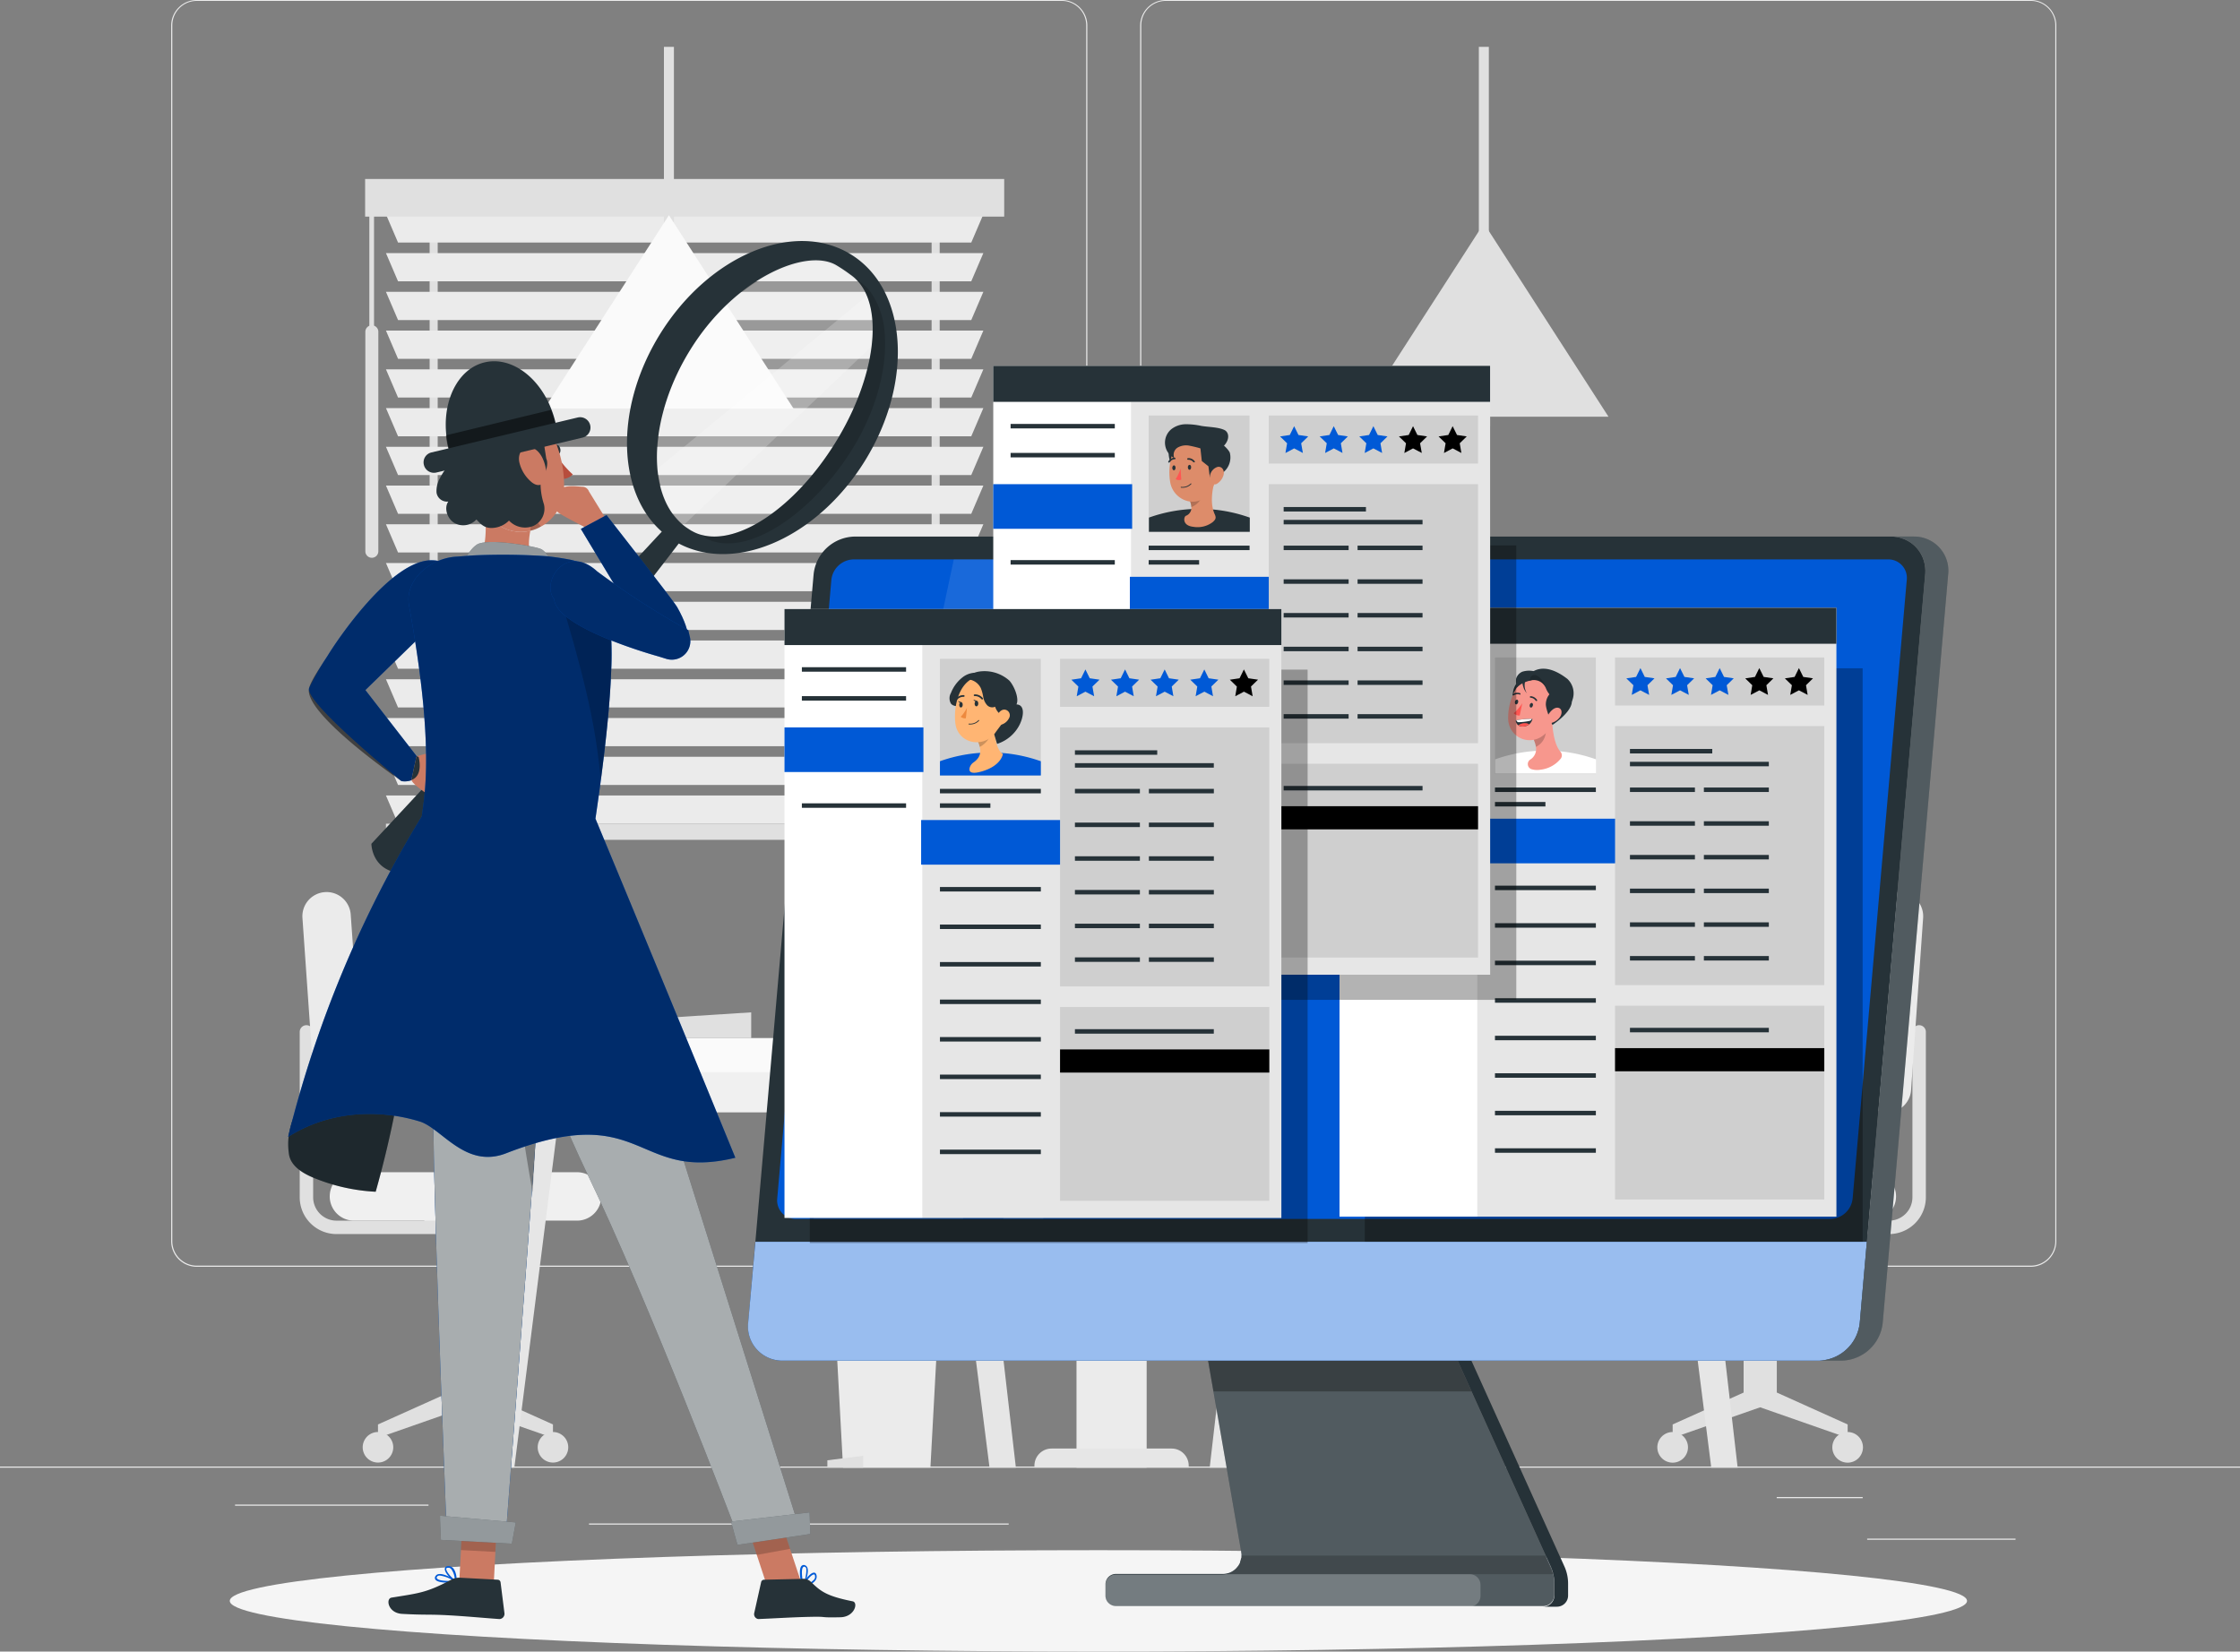 <svg xmlns="http://www.w3.org/2000/svg" width="479.509" height="353.599" viewBox="0 0 479.509 353.599">
  <rect x="0" y="0" width="479.509" height="353.599" fill="#808080" stroke="none"/>
  <g id="nombre" transform="translate(0 0)">
    <g id="freepik--background-complete--inject-52" transform="translate(0 0)">
      <rect id="Rectángulo_37525" data-name="Rectángulo 37525" width="31.763" height="0.24" transform="translate(399.699 329.413)" fill="#ebebeb"/>
      <rect id="Rectángulo_37526" data-name="Rectángulo 37526" width="8.334" height="0.24" transform="translate(309.312 332.022)" fill="#ebebeb"/>
      <rect id="Rectángulo_37527" data-name="Rectángulo 37527" width="18.404" height="0.24" transform="translate(380.337 320.513)" fill="#ebebeb"/>
      <rect id="Rectángulo_37528" data-name="Rectángulo 37528" width="41.42" height="0.24" transform="translate(50.31 322.125)" fill="#ebebeb"/>
      <rect id="Rectángulo_37529" data-name="Rectángulo 37529" width="6.071" height="0.24" transform="translate(100.275 322.125)" fill="#ebebeb"/>
      <rect id="Rectángulo_37530" data-name="Rectángulo 37530" width="89.841" height="0.24" transform="translate(126.082 326.172)" fill="#ebebeb"/>
      <path id="Trazado_229916" data-name="Trazado 229916" d="M228.853,326.21H43.686a5.476,5.476,0,0,1-5.476-5.476V60.428A5.476,5.476,0,0,1,43.686,55H228.853a5.476,5.476,0,0,1,5.476,5.476V320.734A5.476,5.476,0,0,1,228.853,326.21ZM43.686,55.192a5.246,5.246,0,0,0-5.236,5.236V320.734a5.246,5.246,0,0,0,5.236,5.236H228.853a5.246,5.246,0,0,0,5.236-5.236V60.428a5.246,5.246,0,0,0-5.236-5.236Z" transform="translate(-1.566 -55)" fill="#ebebeb"/>
      <path id="Trazado_229917" data-name="Trazado 229917" d="M445.162,326.21H259.976a5.486,5.486,0,0,1-5.476-5.476V60.428A5.486,5.486,0,0,1,259.976,55H445.162a5.476,5.476,0,0,1,5.457,5.428V320.734A5.476,5.476,0,0,1,445.162,326.21ZM259.976,55.192a5.246,5.246,0,0,0-5.236,5.236V320.734a5.246,5.246,0,0,0,5.236,5.236H445.162a5.246,5.246,0,0,0,5.236-5.236V60.428a5.246,5.246,0,0,0-5.236-5.236Z" transform="translate(-10.43 -55)" fill="#ebebeb"/>
      <rect id="Rectángulo_37531" data-name="Rectángulo 37531" width="479.509" height="0.24" transform="translate(0 313.982)" fill="#ebebeb"/>
      <rect id="Rectángulo_37532" data-name="Rectángulo 37532" width="1.726" height="134.617" transform="translate(91.97 43.463)" fill="#e0e0e0"/>
      <rect id="Rectángulo_37533" data-name="Rectángulo 37533" width="1.726" height="134.617" transform="translate(199.428 43.463)" fill="#e0e0e0"/>
      <path id="Trazado_229918" data-name="Trazado 229918" d="M211.446,108.892H88.739L86.15,102.85H214.035Z" transform="translate(-3.531 -56.961)" fill="#ebebeb"/>
      <path id="Trazado_229919" data-name="Trazado 229919" d="M211.446,117.542H88.739L86.15,111.5H214.035Z" transform="translate(-3.531 -57.315)" fill="#ebebeb"/>
      <path id="Trazado_229920" data-name="Trazado 229920" d="M211.446,126.192H88.739L86.15,120.15H214.035Z" transform="translate(-3.531 -57.67)" fill="#ebebeb"/>
      <path id="Trazado_229921" data-name="Trazado 229921" d="M211.446,134.842H88.739L86.15,128.8H214.035Z" transform="translate(-3.531 -58.024)" fill="#ebebeb"/>
      <path id="Trazado_229922" data-name="Trazado 229922" d="M211.446,143.492H88.739L86.15,137.45H214.035Z" transform="translate(-3.531 -58.379)" fill="#ebebeb"/>
      <path id="Trazado_229923" data-name="Trazado 229923" d="M211.446,152.142H88.739L86.15,146.1H214.035Z" transform="translate(-3.531 -58.733)" fill="#ebebeb"/>
      <path id="Trazado_229924" data-name="Trazado 229924" d="M211.446,160.792H88.739L86.15,154.75H214.035Z" transform="translate(-3.531 -59.088)" fill="#ebebeb"/>
      <path id="Trazado_229925" data-name="Trazado 229925" d="M211.446,169.442H88.739L86.15,163.4H214.035Z" transform="translate(-3.531 -59.442)" fill="#ebebeb"/>
      <path id="Trazado_229926" data-name="Trazado 229926" d="M211.446,178.082H88.739L86.15,172.04H214.035Z" transform="translate(-3.531 -59.797)" fill="#ebebeb"/>
      <path id="Trazado_229927" data-name="Trazado 229927" d="M211.446,186.732H88.739L86.15,180.69H214.035Z" transform="translate(-3.531 -60.151)" fill="#ebebeb"/>
      <path id="Trazado_229928" data-name="Trazado 229928" d="M211.446,195.382H88.739L86.15,189.34H214.035Z" transform="translate(-3.531 -60.505)" fill="#ebebeb"/>
      <path id="Trazado_229929" data-name="Trazado 229929" d="M211.446,204.032H88.739L86.15,197.99H214.035Z" transform="translate(-3.531 -60.86)" fill="#ebebeb"/>
      <path id="Trazado_229930" data-name="Trazado 229930" d="M211.446,212.682H88.739L86.15,206.64H214.035Z" transform="translate(-3.531 -61.215)" fill="#ebebeb"/>
      <path id="Trazado_229931" data-name="Trazado 229931" d="M211.446,221.332H88.739L86.15,215.29H214.035Z" transform="translate(-3.531 -61.569)" fill="#ebebeb"/>
      <path id="Trazado_229932" data-name="Trazado 229932" d="M211.446,229.982H88.739L86.15,223.94H214.035Z" transform="translate(-3.531 -61.923)" fill="#ebebeb"/>
      <path id="Trazado_229933" data-name="Trazado 229933" d="M211.446,238.632H88.739L86.15,232.59H214.035Z" transform="translate(-3.531 -62.278)" fill="#ebebeb"/>
      <rect id="Rectángulo_37534" data-name="Rectángulo 37534" width="127.885" height="3.452" transform="translate(82.619 176.354)" fill="#e0e0e0"/>
      <rect id="Rectángulo_37535" data-name="Rectángulo 37535" width="136.804" height="8.056" transform="translate(78.16 38.322)" fill="#e0e0e0"/>
      <path id="Trazado_229934" data-name="Trazado 229934" d="M82.941,177.393h0A1.391,1.391,0,0,1,81.55,176V129.011a1.391,1.391,0,0,1,1.391-1.391h0a1.391,1.391,0,0,1,1.391,1.391V176A1.391,1.391,0,0,1,82.941,177.393Z" transform="translate(-3.342 -57.976)" fill="#e0e0e0"/>
      <rect id="Rectángulo_37536" data-name="Rectángulo 37536" width="1.007" height="27.907" transform="translate(79.061 44.767)" fill="#e0e0e0"/>
      <path id="Trazado_229935" data-name="Trazado 229935" d="M245.757,153.75h4.258a2.637,2.637,0,0,1,2.637,2.637v123.8H243.11v-123.8a2.638,2.638,0,0,1,2.647-2.637Z" transform="translate(-9.963 -59.047)" fill="#e6e6e6"/>
      <path id="Trazado_229936" data-name="Trazado 229936" d="M248.691,153.75h-2.628a2.954,2.954,0,0,0-2.954,2.944V280.187h2.628V156.694A2.954,2.954,0,0,1,248.691,153.75Z" transform="translate(-9.963 -59.047)" fill="#f0f0f0"/>
      <rect id="Rectángulo_37537" data-name="Rectángulo 37537" width="15.018" height="101.244" transform="translate(230.442 212.979)" fill="#ebebeb"/>
      <path id="Trazado_229937" data-name="Trazado 229937" d="M234.563,378.38h25.7a3.663,3.663,0,0,1,3.663,3.663v.422H230.9v-.422A3.663,3.663,0,0,1,234.563,378.38Z" transform="translate(-9.463 -68.253)" fill="#e6e6e6"/>
      <path id="Trazado_229938" data-name="Trazado 229938" d="M396.42,328.589h24.215a7.883,7.883,0,0,0,7.874-7.874V285.308a1.439,1.439,0,0,0-1.439-1.438h0a1.438,1.438,0,0,0-1.439,1.438v35.407a5,5,0,0,1-5,5H396.42Z" transform="translate(-16.246 -64.38)" fill="#e0e0e0"/>
      <path id="Trazado_229939" data-name="Trazado 229939" d="M388.551,364.232V331.261l-1.918-.6a5.236,5.236,0,0,1-3.663-4.987h18.269a5.227,5.227,0,0,1-3.663,4.987l-1.919.6v32.971l15.162,6.828v2.877l-18.729-6.55-18.73,6.55V371.06Z" transform="translate(-15.301 -66.093)" fill="#e0e0e0"/>
      <path id="Trazado_229940" data-name="Trazado 229940" d="M367.779,327.057h47.769a5.188,5.188,0,0,0,5.188-5.188h0a5.188,5.188,0,0,0-5.188-5.179H367.779a5.179,5.179,0,0,0-5.179,5.179h0a5.179,5.179,0,0,0,5.179,5.188Z" transform="translate(-14.86 -65.725)" fill="#f0f0f0"/>
      <path id="Trazado_229941" data-name="Trazado 229941" d="M426.138,296.548l2.58-36.865a5.179,5.179,0,0,0-4.8-5.524h0a5.179,5.179,0,0,0-5.534,4.795l-2.58,36.865a5.188,5.188,0,0,0,4.8,5.534h0A5.188,5.188,0,0,0,426.138,296.548Z" transform="translate(-17.04 -63.161)" fill="#ebebeb"/>
      <path id="Trazado_229942" data-name="Trazado 229942" d="M409,377.97a3.28,3.28,0,1,0,3.28-3.28,3.28,3.28,0,0,0-3.28,3.28Z" transform="translate(-16.762 -68.102)" fill="#e0e0e0"/>
      <path id="Trazado_229943" data-name="Trazado 229943" d="M369.94,377.97a3.28,3.28,0,1,0,3.28-3.28,3.28,3.28,0,0,0-3.28,3.28Z" transform="translate(-15.161 -68.102)" fill="#e0e0e0"/>
      <path id="Trazado_229944" data-name="Trazado 229944" d="M99,328.589H74.783a7.883,7.883,0,0,1-7.883-7.874V285.308a1.438,1.438,0,0,1,1.438-1.438h0a1.438,1.438,0,0,1,1.439,1.438v35.407a5.006,5.006,0,0,0,5.006,5H99Z" transform="translate(-2.742 -64.38)" fill="#e0e0e0"/>
      <path id="Trazado_229945" data-name="Trazado 229945" d="M106.638,364.232V331.261l1.918-.6a5.227,5.227,0,0,0,3.654-4.987H93.989a5.236,5.236,0,0,0,3.663,4.987l1.918.6v32.971l-15.2,6.828v2.877l18.73-6.55,18.73,6.55V371.06Z" transform="translate(-3.458 -66.093)" fill="#e0e0e0"/>
      <path id="Trazado_229946" data-name="Trazado 229946" d="M126.538,327.057H78.779a5.188,5.188,0,0,1-5.179-5.188h0a5.179,5.179,0,0,1,5.179-5.179h47.759a5.188,5.188,0,0,1,5.188,5.179h0A5.188,5.188,0,0,1,126.538,327.057Z" transform="translate(-3.016 -65.725)" fill="#f0f0f0"/>
      <path id="Trazado_229947" data-name="Trazado 229947" d="M70.089,296.548l-2.58-36.865a5.179,5.179,0,0,1,4.8-5.524h0a5.178,5.178,0,0,1,5.534,4.795l2.609,36.874a5.188,5.188,0,0,1-4.8,5.534h0a5.188,5.188,0,0,1-5.562-4.814Z" transform="translate(-2.766 -63.161)" fill="#ebebeb"/>
      <path id="Trazado_229948" data-name="Trazado 229948" d="M87.5,377.97a3.27,3.27,0,1,1-.954-2.319A3.28,3.28,0,0,1,87.5,377.97Z" transform="translate(-3.317 -68.102)" fill="#e0e0e0"/>
      <path id="Trazado_229949" data-name="Trazado 229949" d="M126.56,377.97a3.27,3.27,0,1,1-.954-2.319A3.28,3.28,0,0,1,126.56,377.97Z" transform="translate(-4.918 -68.102)" fill="#e0e0e0"/>
      <path id="Trazado_229950" data-name="Trazado 229950" d="M206.8,381.135H188.1L186.18,345.67h22.537Z" transform="translate(-7.63 -66.912)" fill="#ebebeb"/>
      <path id="Trazado_229951" data-name="Trazado 229951" d="M192.352,382.541H184.68v-1.582l7.672-.959Z" transform="translate(-7.569 -68.319)" fill="#e0e0e0"/>
      <path id="Trazado_229952" data-name="Trazado 229952" d="M189.028,342.67h16.84a2.877,2.877,0,0,1,2.877,2.877H186.17a2.877,2.877,0,0,1,2.877-2.877Z" transform="translate(-7.63 -66.789)" fill="#e0e0e0"/>
      <path id="Trazado_229953" data-name="Trazado 229953" d="M166.4,286.5H136.46v-3.587L166.4,281Z" transform="translate(-5.592 -64.262)" fill="#e0e0e0"/>
      <rect id="Rectángulo_37538" data-name="Rectángulo 37538" width="88.546" height="12.256" transform="translate(116.53 225.897)" fill="#f0f0f0"/>
      <rect id="Rectángulo_37539" data-name="Rectángulo 37539" width="124.941" height="7.308" transform="translate(98.491 222.243)" fill="#fafafa"/>
      <path id="Trazado_229954" data-name="Trazado 229954" d="M220.421,379.032h5.639L216.3,294.36H209.68Z" transform="translate(-8.593 -64.809)" fill="#e6e6e6"/>
      <path id="Trazado_229955" data-name="Trazado 229955" d="M125.3,294.36h-6.617l-9.772,84.672h5.649Z" transform="translate(-4.463 -64.809)" fill="#e6e6e6"/>
      <path id="Trazado_229956" data-name="Trazado 229956" d="M198.418,283.167q-3.836-19.046-7.672-38.111c-.364-1.813-3.146-1.045-2.781.767l7.3,36.289H179.439a1.439,1.439,0,0,0,0,2.877h17.579a1.458,1.458,0,0,0,1.4-1.822Z" transform="translate(-7.295 -62.746)" fill="#e0e0e0"/>
      <path id="Trazado_229957" data-name="Trazado 229957" d="M180.61,271.169h0l4.929-70.469h0a13.052,13.052,0,0,1,5.438,11.556l-3.366,48.191A13.081,13.081,0,0,1,180.61,271.169Z" transform="translate(-7.402 -60.971)" fill="#fafafa"/>
      <rect id="Rectángulo_37540" data-name="Rectángulo 37540" width="13.58" height="20.485" rx="2.9" transform="translate(200.818 201.758)" fill="#f5f5f5"/>
      <path id="Trazado_229958" data-name="Trazado 229958" d="M214.836,257.43c-2.119,0-3.836.527-3.836,1.17s1.726-.23,3.836-.23a7.606,7.606,0,0,1,.815,0v4.642h1.208v-4.46c1.093.2,1.822.422,1.822,0C218.672,257.976,216.955,257.43,214.836,257.43Z" transform="translate(-8.647 -63.296)" fill="#e0e0e0"/>
      <rect id="Rectángulo_37541" data-name="Rectángulo 37541" width="4.325" height="4.325" transform="translate(205.45 198.258)" fill="#f0f0f0"/>
      <rect id="Rectángulo_37542" data-name="Rectángulo 37542" width="88.546" height="12.256" transform="translate(359.9 238.163) rotate(180)" fill="#f0f0f0"/>
      <rect id="Rectángulo_37543" data-name="Rectángulo 37543" width="124.941" height="7.308" transform="translate(377.939 229.56) rotate(180)" fill="#fafafa"/>
      <path id="Trazado_229959" data-name="Trazado 229959" d="M275.669,379.032H270.02l9.763-84.672H286.4Z" transform="translate(-11.066 -64.809)" fill="#e6e6e6"/>
      <path id="Trazado_229960" data-name="Trazado 229960" d="M370.79,294.36h6.617l9.763,84.672h-5.649Z" transform="translate(-15.196 -64.809)" fill="#e6e6e6"/>
      <rect id="Rectángulo_37544" data-name="Rectángulo 37544" width="2.139" height="66.393" transform="translate(316.572 10.031)" fill="#e0e0e0"/>
      <path id="Trazado_229961" data-name="Trazado 229961" d="M303.41,146.261l26.68-41.4,26.67,41.4Z" transform="translate(-12.435 -57.043)" fill="#e0e0e0"/>
      <rect id="Rectángulo_37545" data-name="Rectángulo 37545" width="2.139" height="53.35" transform="translate(142.126 10.031)" fill="#e0e0e0"/>
      <path id="Trazado_229962" data-name="Trazado 229962" d="M121.51,144.441l26.67-41.4,26.67,41.4Z" transform="translate(-4.98 -56.969)" fill="#fafafa"/>
    </g>
    <g id="freepik--Shadow--inject-52" transform="translate(49.188 331.887)">
      <ellipse id="freepik--path--inject-52" cx="185.944" cy="10.856" rx="185.944" ry="10.856" fill="#f5f5f5"/>
    </g>
    <g id="freepik--Device--inject-52" transform="translate(160.113 114.869)">
      <path id="Trazado_229963" data-name="Trazado 229963" d="M342.614,404.257a.462.462,0,0,0-.077-.307,1.953,1.953,0,0,1-.134-.47l-.163-.451h0l-.173-.393-16.936-37.478-2.973-6.589-2.34-5.169H267.839l.892,5.169,1.141,6.589,5.946,34.342h0a.956.956,0,0,0,.048.365,2.188,2.188,0,0,1,0,.355v.441l-.106.307a2.511,2.511,0,0,1-.1.384,1.377,1.377,0,0,1-.086.259h0v.144a2.93,2.93,0,0,1-.153.3,2.237,2.237,0,0,1-.192.326h0l-.058.086-.182.23a3.792,3.792,0,0,1-.259.3,3.863,3.863,0,0,1-.518.451,2.935,2.935,0,0,1-.47.288,1.565,1.565,0,0,1-.336.163,2.823,2.823,0,0,1-.364.134H273a3.4,3.4,0,0,1-.336.086h0a4.081,4.081,0,0,1-.854.086H248.956a2.1,2.1,0,0,0-.642.1,3.011,3.011,0,0,0-.4.173,2.265,2.265,0,0,0-.777.7,2.315,2.315,0,0,0-.2.374,2.169,2.169,0,0,0-.173.863v2.455a2.163,2.163,0,0,0,.173.863,2.3,2.3,0,0,0,.2.374,2.266,2.266,0,0,0,.777.7,3,3,0,0,0,.4.172,2.1,2.1,0,0,0,.643.1h91.5a2.341,2.341,0,0,0,1.333-.412,1.813,1.813,0,0,0,.355-.3,2.528,2.528,0,0,0,.3-.355,2.211,2.211,0,0,0,.211-.393h0a2.509,2.509,0,0,0,.182-.959V406.1A8.735,8.735,0,0,0,342.614,404.257Z" transform="translate(-170.226 -182.099)" fill="#263238"/>
      <path id="Trazado_229964" data-name="Trazado 229964" d="M246.76,406.537V409a2.2,2.2,0,0,0,2.206,2.206h91.49a2.407,2.407,0,0,0,2.4-2.388v-2.56a8.862,8.862,0,0,0-.23-2,9.225,9.225,0,0,0-.556-1.669L319.808,353.36H267.839l7.979,46.1a3.962,3.962,0,0,1,.067.815,4.153,4.153,0,0,1-4.172,4.066H248.966a2.2,2.2,0,0,0-2.206,2.2Z" transform="translate(-170.226 -182.097)" fill="#fff" opacity="0.2"/>
      <path id="Trazado_229965" data-name="Trazado 229965" d="M348.123,402.6,325.874,353.36H322.93L345.179,402.6a8.932,8.932,0,0,1,.8,3.664v2.551a2.4,2.4,0,0,1-2.4,2.4h2.944a2.388,2.388,0,0,0,2.388-2.4v-2.551a8.922,8.922,0,0,0-.787-3.665Z" transform="translate(-173.348 -182.097)" fill="#263238"/>
      <path id="Trazado_229966" data-name="Trazado 229966" d="M320.709,353.36H268.74l2.043,11.767h55.239Z" transform="translate(-171.127 -182.097)" opacity="0.3"/>
      <path id="Trazado_229967" data-name="Trazado 229967" d="M418.981,182.884,406.514,325.777,405,343.1a9.024,9.024,0,0,1-8.813,8.113H174.422a7.317,7.317,0,0,1-7.394-8.113l1.515-17.32,12.467-142.894a9.015,9.015,0,0,1,8.813-8.1H411.549a7.489,7.489,0,0,1,4.8,1.669,4.957,4.957,0,0,1,.518.48,6.837,6.837,0,0,1,1.256,1.7,6.2,6.2,0,0,1,.547,1.323A7.8,7.8,0,0,1,418.981,182.884Z" transform="translate(-166.957 -174.779)" fill="#263238"/>
      <path id="Trazado_229968" data-name="Trazado 229968" d="M168.552,332.23,167,349.55a7.327,7.327,0,0,0,7.4,8.113H396.146a9.025,9.025,0,0,0,8.813-8.113l1.515-17.32Z" transform="translate(-166.956 -181.231)" fill="#0059d6"/>
      <path id="Trazado_229969" data-name="Trazado 229969" d="M168.552,332.23,167,349.55a7.327,7.327,0,0,0,7.4,8.113H396.146a9.025,9.025,0,0,0,8.813-8.113l1.515-17.32Z" transform="translate(-166.956 -181.231)" fill="#fff" opacity="0.6"/>
      <path id="Trazado_229970" data-name="Trazado 229970" d="M398.925,321.086H177.5a3.961,3.961,0,0,1-4.009-4.392l11.585-132.412a4.891,4.891,0,0,1,4.8-4.4H411.277a3.961,3.961,0,0,1,4.009,4.4L403.7,316.694A4.891,4.891,0,0,1,398.925,321.086Z" transform="translate(-167.223 -174.988)" fill="#0059d6"/>
      <path id="Trazado_229971" data-name="Trazado 229971" d="M426.281,174.78h-4.939a7.308,7.308,0,0,1,7.394,8.1L414.753,343.1a9.024,9.024,0,0,1-8.813,8.113h4.9a9.034,9.034,0,0,0,8.823-8.113l14.011-160.213a7.3,7.3,0,0,0-7.394-8.1Z" transform="translate(-176.75 -174.779)" fill="#263238"/>
      <g id="Grupo_124215" data-name="Grupo 124215" transform="translate(229.19)" opacity="0.2">
        <path id="Trazado_229972" data-name="Trazado 229972" d="M426.281,174.78h-4.939a7.308,7.308,0,0,1,7.394,8.1L414.753,343.1a9.024,9.024,0,0,1-8.813,8.113h4.9a9.034,9.034,0,0,0,8.823-8.113l14.011-160.213a7.3,7.3,0,0,0-7.394-8.1Z" transform="translate(-405.94 -174.779)" fill="#fff"/>
      </g>
      <g id="Grupo_124216" data-name="Grupo 124216" transform="translate(14.044 4.892)" opacity="0.1">
        <path id="Trazado_229973" data-name="Trazado 229973" d="M262.474,179.88h-8.516L223.95,321.086h8.516Z" transform="translate(-183.336 -179.88)" fill="#fff"/>
        <path id="Trazado_229974" data-name="Trazado 229974" d="M213.6,321.086,243.62,179.88h-32L181.6,321.086Z" transform="translate(-181.6 -179.88)" fill="#fff"/>
      </g>
      <path id="Trazado_229975" data-name="Trazado 229975" d="M327.04,408.732v2.34a2.311,2.311,0,0,1-2.3,2.311H248.976a2.206,2.206,0,0,1-2.206-2.206v-2.455a2.206,2.206,0,0,1,2.206-2.206h22.757a4.215,4.215,0,0,0,.854-.086h52.161A2.3,2.3,0,0,1,327.04,408.732Z" transform="translate(-170.227 -184.272)" fill="#fff" opacity="0.2"/>
      <path id="Trazado_229976" data-name="Trazado 229976" d="M343.728,406.26H273.72a4.172,4.172,0,0,0,3.309-3.98h64.945Z" transform="translate(-171.331 -184.102)" opacity="0.2"/>
    </g>
    <g id="freepik--profile-3--inject-52" transform="translate(286.746 130.119)">
      <rect id="Rectángulo_37546" data-name="Rectángulo 37546" width="106.566" height="122.773" transform="translate(5.418 12.956)" opacity="0.3"/>
      <rect id="Rectángulo_37547" data-name="Rectángulo 37547" width="106.365" height="130.359" fill="#fff"/>
      <rect id="Rectángulo_37548" data-name="Rectángulo 37548" width="106.365" height="7.711" fill="#263238"/>
      <rect id="Rectángulo_37549" data-name="Rectángulo 37549" width="76.875" height="122.649" transform="translate(29.49 7.711)" opacity="0.1"/>
      <rect id="Rectángulo_37550" data-name="Rectángulo 37550" width="21.597" height="24.973" transform="translate(33.278 10.645)" opacity="0.1"/>
      <rect id="Rectángulo_37551" data-name="Rectángulo 37551" width="44.796" height="10.281" transform="translate(58.98 10.645)" opacity="0.1"/>
      <rect id="Rectángulo_37552" data-name="Rectángulo 37552" width="44.796" height="55.45" transform="translate(58.98 25.337)" opacity="0.1"/>
      <rect id="Rectángulo_37553" data-name="Rectángulo 37553" width="44.796" height="41.497" transform="translate(58.98 85.19)" opacity="0.1"/>
      <rect id="Rectángulo_37554" data-name="Rectángulo 37554" width="29.739" height="9.552" transform="translate(29.25 45.16)" fill="#0059d6"/>
      <rect id="Rectángulo_37555" data-name="Rectángulo 37555" width="29.739" height="9.552" transform="translate(0 25.337)" fill="#0059d6"/>
      <rect id="Rectángulo_37556" data-name="Rectángulo 37556" width="44.796" height="4.958" transform="translate(58.98 94.281)"/>
      <path id="Trazado_229977" data-name="Trazado 229977" d="M365.11,206.039l.93-1.889.93,1.889,2.081.3-1.506,1.477.355,2.071-1.861-.978-1.86.978.355-2.071-1.515-1.467Z" transform="translate(-301.624 -191.232)" fill="#0059d6"/>
      <path id="Trazado_229978" data-name="Trazado 229978" d="M373.951,206.039l.93-1.889.94,1.889,2.081.3-1.506,1.477.355,2.071-1.861-.978-1.87.978.355-2.071-1.505-1.467Z" transform="translate(-301.986 -191.232)" fill="#0059d6"/>
      <path id="Trazado_229979" data-name="Trazado 229979" d="M382.8,206.039l.93-1.889.93,1.889,2.081.3-1.506,1.477.365,2.071-1.87-.978-1.86.978.355-2.071-1.506-1.467Z" transform="translate(-302.349 -191.232)" fill="#0059d6"/>
      <path id="Trazado_229980" data-name="Trazado 229980" d="M391.641,206.039l.93-1.889.94,1.889,2.081.3-1.506,1.477.355,2.071-1.86-.978-1.861.978.345-2.071-1.506-1.467Z" transform="translate(-302.711 -191.232)"/>
      <path id="Trazado_229981" data-name="Trazado 229981" d="M400.491,206.039l.93-1.889.93,1.889,2.081.3-1.5,1.477.355,2.071-1.87-.978-1.86.978.355-2.071-1.506-1.467Z" transform="translate(-303.074 -191.232)"/>
      <rect id="Rectángulo_37557" data-name="Rectángulo 37557" width="17.617" height="0.959" transform="translate(62.173 30.228)" fill="#263238"/>
      <rect id="Rectángulo_37558" data-name="Rectángulo 37558" width="13.906" height="0.959" transform="translate(62.173 38.485)" fill="#263238"/>
      <rect id="Rectángulo_37559" data-name="Rectángulo 37559" width="13.906" height="0.959" transform="translate(62.173 45.707)" fill="#263238"/>
      <rect id="Rectángulo_37560" data-name="Rectángulo 37560" width="13.906" height="0.959" transform="translate(62.173 52.919)" fill="#263238"/>
      <rect id="Rectángulo_37561" data-name="Rectángulo 37561" width="13.906" height="0.959" transform="translate(62.173 60.13)" fill="#263238"/>
      <rect id="Rectángulo_37562" data-name="Rectángulo 37562" width="13.906" height="0.959" transform="translate(62.173 67.352)" fill="#263238"/>
      <rect id="Rectángulo_37563" data-name="Rectángulo 37563" width="13.906" height="0.959" transform="translate(62.173 74.564)" fill="#263238"/>
      <rect id="Rectángulo_37564" data-name="Rectángulo 37564" width="13.906" height="0.959" transform="translate(77.997 38.485)" fill="#263238"/>
      <rect id="Rectángulo_37565" data-name="Rectángulo 37565" width="13.906" height="0.959" transform="translate(77.997 45.707)" fill="#263238"/>
      <rect id="Rectángulo_37566" data-name="Rectángulo 37566" width="13.906" height="0.959" transform="translate(77.997 52.919)" fill="#263238"/>
      <rect id="Rectángulo_37567" data-name="Rectángulo 37567" width="13.906" height="0.959" transform="translate(77.997 60.13)" fill="#263238"/>
      <rect id="Rectángulo_37568" data-name="Rectángulo 37568" width="13.906" height="0.959" transform="translate(77.997 67.352)" fill="#263238"/>
      <rect id="Rectángulo_37569" data-name="Rectángulo 37569" width="13.906" height="0.959" transform="translate(77.997 74.564)" fill="#263238"/>
      <rect id="Rectángulo_37570" data-name="Rectángulo 37570" width="29.73" height="0.959" transform="translate(62.173 32.981)" fill="#263238"/>
      <rect id="Rectángulo_37571" data-name="Rectángulo 37571" width="29.73" height="0.959" transform="translate(62.173 89.937)" fill="#263238"/>
      <rect id="Rectángulo_37572" data-name="Rectángulo 37572" width="21.597" height="0.959" transform="translate(33.278 38.485)" fill="#263238"/>
      <rect id="Rectángulo_37573" data-name="Rectángulo 37573" width="21.597" height="0.959" transform="translate(33.278 59.497)" fill="#263238"/>
      <rect id="Rectángulo_37574" data-name="Rectángulo 37574" width="21.597" height="0.959" transform="translate(33.278 67.534)" fill="#263238"/>
      <rect id="Rectángulo_37575" data-name="Rectángulo 37575" width="21.597" height="0.959" transform="translate(33.278 75.561)" fill="#263238"/>
      <rect id="Rectángulo_37576" data-name="Rectángulo 37576" width="21.597" height="0.959" transform="translate(33.278 83.598)" fill="#263238"/>
      <rect id="Rectángulo_37577" data-name="Rectángulo 37577" width="21.597" height="0.959" transform="translate(33.278 91.634)" fill="#263238"/>
      <rect id="Rectángulo_37578" data-name="Rectángulo 37578" width="21.597" height="0.959" transform="translate(33.278 99.661)" fill="#263238"/>
      <rect id="Rectángulo_37579" data-name="Rectángulo 37579" width="21.597" height="0.959" transform="translate(33.278 107.698)" fill="#263238"/>
      <rect id="Rectángulo_37580" data-name="Rectángulo 37580" width="21.597" height="0.959" transform="translate(33.278 115.725)" fill="#263238"/>
      <rect id="Rectángulo_37581" data-name="Rectángulo 37581" width="10.799" height="0.959" transform="translate(33.278 41.583)" fill="#263238"/>
      <rect id="Rectángulo_37582" data-name="Rectángulo 37582" width="22.307" height="0.959" transform="translate(3.721 12.438)" fill="#263238"/>
      <rect id="Rectángulo_37583" data-name="Rectángulo 37583" width="22.307" height="0.959" transform="translate(3.721 18.634)" fill="#263238"/>
      <rect id="Rectángulo_37584" data-name="Rectángulo 37584" width="22.307" height="0.959" transform="translate(3.721 41.583)" fill="#263238"/>
      <path id="Trazado_229982" data-name="Trazado 229982" d="M333.74,227.48v-3.04h0a32.06,32.06,0,0,1,20.945-.221l.652.221v3.04Z" transform="translate(-300.424 -191.987)" fill="#fff"/>
      <path id="Trazado_229983" data-name="Trazado 229983" d="M343.763,226.313a6.521,6.521,0,0,0,4.344-2.4,1.179,1.179,0,0,0-.115-1.477c-1.534-1.812-1.812-5.85-1.793-8.228l-1.726,2.215-2.35,3.021c.163.374.317.748.441,1.132a4.494,4.494,0,0,1,.2.844h0a2.637,2.637,0,0,1-1.218,2.733,1.151,1.151,0,0,0,.221,2.033A4.134,4.134,0,0,0,343.763,226.313Z" transform="translate(-300.723 -191.644)" fill="#f7978d"/>
      <path id="Trazado_229984" data-name="Trazado 229984" d="M342.17,219.577c.163.374.316.748.441,1.132a4.474,4.474,0,0,1,.2.844h0a3.759,3.759,0,0,0,2.11-3.04,5.441,5.441,0,0,0-.2-1.1Z" transform="translate(-300.769 -191.775)" opacity="0.2"/>
      <path id="Trazado_229985" data-name="Trazado 229985" d="M339.813,213.572a1.3,1.3,0,0,1-2.263,0c.815-1.707.2-1.87.153-3.146a4.1,4.1,0,0,1,1.755-3.836h1.314C345.5,207.568,339.813,213.572,339.813,213.572Z" transform="translate(-300.58 -191.332)" fill="#263238"/>
      <path id="Trazado_229986" data-name="Trazado 229986" d="M347.381,209.458a4.661,4.661,0,0,0-5.639-3.414c-3.673.806-5.208,5.85-5.092,9.082a4.673,4.673,0,0,0,.853,2.6,4.594,4.594,0,0,0,6.416,1.074c2.129-1.477,2.493-3.52,3.414-6.943A4.729,4.729,0,0,0,347.381,209.458Z" transform="translate(-300.543 -191.304)" fill="#f7978d"/>
      <path id="Trazado_229987" data-name="Trazado 229987" d="M338.33,215.806a16.365,16.365,0,0,1,3.587-.317,2.052,2.052,0,0,1-2.158,1.63,1.324,1.324,0,0,1-1.41-1.2S338.34,215.845,338.33,215.806Z" transform="translate(-300.612 -191.697)" fill="#263238"/>
      <path id="Trazado_229988" data-name="Trazado 229988" d="M340.368,216.45a2.226,2.226,0,0,0-1.458.46,1.409,1.409,0,0,0,.863.24,2.148,2.148,0,0,0,1.448-.46A1.381,1.381,0,0,0,340.368,216.45Z" transform="translate(-300.636 -191.736)" fill="#ff5652"/>
      <path id="Trazado_229989" data-name="Trazado 229989" d="M338.46,215.777a.585.585,0,0,0,.441.422,12.77,12.77,0,0,0,2.33-.269.729.729,0,0,0,.566-.451A19.445,19.445,0,0,0,338.46,215.777Z" transform="translate(-300.617 -191.696)" fill="#fff"/>
      <path id="Trazado_229990" data-name="Trazado 229990" d="M346.46,216.516s-1.525-3.453-1.4-4.575a3.356,3.356,0,0,1,2.244-3.011l1.285.268C354.18,211.51,346.46,216.516,346.46,216.516Z" transform="translate(-300.887 -191.428)" fill="#263238"/>
      <path id="Trazado_229991" data-name="Trazado 229991" d="M339.165,214.618a1.611,1.611,0,0,1-1.285-.479A10.547,10.547,0,0,0,339.721,212Z" transform="translate(-300.593 -191.554)" fill="#ff5652"/>
      <path id="Trazado_229992" data-name="Trazado 229992" d="M347.658,213c-.882-.134-1.822.959-2.206,1.745s-.134,1.726.8,1.515a3.319,3.319,0,0,0,1.832-1.275C348.646,214.179,348.531,213.124,347.658,213Z" transform="translate(-300.897 -191.594)" fill="#f7978d"/>
      <path id="Trazado_229993" data-name="Trazado 229993" d="M341.9,211.92a.528.528,0,0,0-.441.46c-.048.259.058.508.24.537s.355-.173.432-.451A.427.427,0,0,0,341.9,211.92Z" transform="translate(-300.74 -191.55)" fill="#263238"/>
      <path id="Trazado_229994" data-name="Trazado 229994" d="M338.611,211.19a.5.5,0,0,0-.441.451c-.058.288.048.537.23.566s.384-.173.441-.46S338.793,211.219,338.611,211.19Z" transform="translate(-300.605 -191.52)" fill="#263238"/>
      <path id="Trazado_229995" data-name="Trazado 229995" d="M339.289,210.033a.173.173,0,0,1-.153,0,1.419,1.419,0,0,0-1.237.163.163.163,0,0,1-.23,0h0a.191.191,0,0,1,0-.24h0a1.765,1.765,0,0,1,1.544-.221.173.173,0,0,1,.106.211A.207.207,0,0,1,339.289,210.033Z" transform="translate(-300.583 -191.457)" fill="#263238"/>
      <path id="Trazado_229996" data-name="Trazado 229996" d="M342.88,211.446a.23.23,0,0,1-.153-.067,1.419,1.419,0,0,0-1.065-.633.163.163,0,0,1-.173-.163h0a.173.173,0,0,1,.163-.163h0a1.755,1.755,0,0,1,1.352.767.182.182,0,0,1,0,.24A.153.153,0,0,1,342.88,211.446Z" transform="translate(-300.741 -191.489)" fill="#263238"/>
      <path id="Trazado_229997" data-name="Trazado 229997" d="M338.582,208.345a5.208,5.208,0,0,1-.163-1.918,2.379,2.379,0,0,1,1.285-1.467,4.8,4.8,0,0,1,2.963,0,1.918,1.918,0,0,1,.662.23.662.662,0,0,1,.345.585.671.671,0,0,1-.422.537c-.22.106-1.918.508-2.685.786A4.893,4.893,0,0,0,338.582,208.345Z" transform="translate(-300.614 -191.256)" fill="#263238"/>
      <path id="Trazado_229998" data-name="Trazado 229998" d="M349.486,206.467a4.22,4.22,0,0,1,1.036,4.642,17.824,17.824,0,0,1-.892,1.621l-2.378-1.63a5.178,5.178,0,0,1-2.378-2.666,2.772,2.772,0,0,0-3.136-1.669c-.326.067-.777.134-.959-.173s.336-.959.7-1.237C342.907,204.088,345.545,203.407,349.486,206.467Z" transform="translate(-300.711 -191.237)" fill="#263238"/>
      <path id="Trazado_229999" data-name="Trazado 229999" d="M344.851,208.327c-.882-1.534-2-1.678-3.491-1.448a1.362,1.362,0,0,1,.479-.959C343.01,204.961,344.6,207.215,344.851,208.327Z" transform="translate(-300.736 -191.295)" opacity="0.2"/>
      <path id="Trazado_230000" data-name="Trazado 230000" d="M340.644,206.637a1.043,1.043,0,0,0-.24.441,3.261,3.261,0,0,0,.384,2.541,3.5,3.5,0,0,1-.8-1.486,3.35,3.35,0,0,1-.182-1.055,1.411,1.411,0,0,1,.4-.959.9.9,0,0,1,.959-.192c.192.1.518.46.288.633S340.951,206.33,340.644,206.637Z" transform="translate(-300.672 -191.302)" fill="#263238"/>
    </g>
    <g id="freepik--profile-2--inject-52" transform="translate(212.614 78.323)">
      <path id="Trazado_230001" data-name="Trazado 230001" d="M333.906,175.671v97.292H227.35V150.19H328.306v25.481Z" transform="translate(-221.932 -137.224)" opacity="0.3"/>
      <rect id="Rectángulo_37585" data-name="Rectángulo 37585" width="106.365" height="130.359" transform="translate(0.01)" fill="#fff"/>
      <rect id="Rectángulo_37586" data-name="Rectángulo 37586" width="106.365" height="7.711" fill="#263238"/>
      <rect id="Rectángulo_37587" data-name="Rectángulo 37587" width="76.875" height="122.649" transform="translate(29.499 7.711)" opacity="0.1"/>
      <rect id="Rectángulo_37588" data-name="Rectángulo 37588" width="21.587" height="24.973" transform="translate(33.278 10.645)" opacity="0.1"/>
      <rect id="Rectángulo_37589" data-name="Rectángulo 37589" width="44.796" height="10.281" transform="translate(58.989 10.645)" opacity="0.1"/>
      <rect id="Rectángulo_37590" data-name="Rectángulo 37590" width="44.796" height="55.45" transform="translate(58.989 25.337)" opacity="0.1"/>
      <rect id="Rectángulo_37591" data-name="Rectángulo 37591" width="44.796" height="41.497" transform="translate(58.989 85.19)" opacity="0.1"/>
      <rect id="Rectángulo_37592" data-name="Rectángulo 37592" width="29.739" height="9.552" transform="translate(29.25 45.17)" fill="#0059d6"/>
      <rect id="Rectángulo_37593" data-name="Rectángulo 37593" width="29.739" height="9.552" transform="translate(0 25.337)" fill="#0059d6"/>
      <rect id="Rectángulo_37594" data-name="Rectángulo 37594" width="44.796" height="4.958" transform="translate(58.989 94.281)"/>
      <path id="Trazado_230002" data-name="Trazado 230002" d="M287.811,152.029l.93-1.889.93,1.889,2.081.307-1.506,1.467.365,2.072-1.87-.978-1.861.988.355-2.081-1.506-1.467Z" transform="translate(-224.324 -137.222)" fill="#0059d6"/>
      <path id="Trazado_230003" data-name="Trazado 230003" d="M296.661,152.029l.92-1.889.94,1.889,2.081.307L299.1,153.8l.355,2.072-1.861-.978-1.86.988.355-2.081-1.515-1.467Z" transform="translate(-224.687 -137.222)" fill="#0059d6"/>
      <path id="Trazado_230004" data-name="Trazado 230004" d="M305.5,152.029l.93-1.889.93,1.889,2.09.307-1.506,1.467.355,2.072-1.87-.978-1.86.988.355-2.081-1.506-1.467Z" transform="translate(-225.049 -137.222)" fill="#0059d6"/>
      <path id="Trazado_230005" data-name="Trazado 230005" d="M314.351,152.029l.93-1.889.93,1.889,2.081.307-1.506,1.467.365,2.072-1.87-.978-1.861.988.355-2.081-1.515-1.467Z" transform="translate(-225.411 -137.222)"/>
      <path id="Trazado_230006" data-name="Trazado 230006" d="M323.191,152.029l.93-1.889.94,1.889,2.081.307-1.506,1.467.355,2.072-1.861-.978-1.87.988.355-2.081-1.506-1.467Z" transform="translate(-225.774 -137.222)"/>
      <rect id="Rectángulo_37595" data-name="Rectángulo 37595" width="17.617" height="0.959" transform="translate(62.173 30.228)" fill="#263238"/>
      <rect id="Rectángulo_37596" data-name="Rectángulo 37596" width="13.906" height="0.959" transform="translate(62.173 38.495)" fill="#263238"/>
      <rect id="Rectángulo_37597" data-name="Rectángulo 37597" width="13.906" height="0.959" transform="translate(62.173 45.707)" fill="#263238"/>
      <rect id="Rectángulo_37598" data-name="Rectángulo 37598" width="13.906" height="0.959" transform="translate(62.173 52.919)" fill="#263238"/>
      <rect id="Rectángulo_37599" data-name="Rectángulo 37599" width="13.906" height="0.959" transform="translate(62.173 60.14)" fill="#263238"/>
      <rect id="Rectángulo_37600" data-name="Rectángulo 37600" width="13.906" height="0.959" transform="translate(62.173 67.352)" fill="#263238"/>
      <rect id="Rectángulo_37601" data-name="Rectángulo 37601" width="13.906" height="0.959" transform="translate(62.173 74.573)" fill="#263238"/>
      <rect id="Rectángulo_37602" data-name="Rectángulo 37602" width="13.906" height="0.959" transform="translate(77.997 38.495)" fill="#263238"/>
      <rect id="Rectángulo_37603" data-name="Rectángulo 37603" width="13.906" height="0.959" transform="translate(77.997 45.707)" fill="#263238"/>
      <rect id="Rectángulo_37604" data-name="Rectángulo 37604" width="13.906" height="0.959" transform="translate(77.997 52.919)" fill="#263238"/>
      <rect id="Rectángulo_37605" data-name="Rectángulo 37605" width="13.906" height="0.959" transform="translate(77.997 60.14)" fill="#263238"/>
      <rect id="Rectángulo_37606" data-name="Rectángulo 37606" width="13.906" height="0.959" transform="translate(77.997 67.352)" fill="#263238"/>
      <rect id="Rectángulo_37607" data-name="Rectángulo 37607" width="13.906" height="0.959" transform="translate(77.997 74.573)" fill="#263238"/>
      <rect id="Rectángulo_37608" data-name="Rectángulo 37608" width="29.73" height="0.959" transform="translate(62.173 32.981)" fill="#263238"/>
      <rect id="Rectángulo_37609" data-name="Rectángulo 37609" width="29.73" height="0.959" transform="translate(62.173 89.946)" fill="#263238"/>
      <rect id="Rectángulo_37610" data-name="Rectángulo 37610" width="21.597" height="0.959" transform="translate(33.278 38.495)" fill="#263238"/>
      <rect id="Rectángulo_37611" data-name="Rectángulo 37611" width="21.597" height="0.959" transform="translate(33.278 59.497)" fill="#263238"/>
      <rect id="Rectángulo_37612" data-name="Rectángulo 37612" width="21.597" height="0.959" transform="translate(33.278 67.534)" fill="#263238"/>
      <rect id="Rectángulo_37613" data-name="Rectángulo 37613" width="21.597" height="0.959" transform="translate(33.278 75.571)" fill="#263238"/>
      <rect id="Rectángulo_37614" data-name="Rectángulo 37614" width="21.597" height="0.959" transform="translate(33.278 83.598)" fill="#263238"/>
      <rect id="Rectángulo_37615" data-name="Rectángulo 37615" width="21.597" height="0.959" transform="translate(33.278 91.634)" fill="#263238"/>
      <rect id="Rectángulo_37616" data-name="Rectángulo 37616" width="21.597" height="0.959" transform="translate(33.278 99.671)" fill="#263238"/>
      <rect id="Rectángulo_37617" data-name="Rectángulo 37617" width="21.597" height="0.959" transform="translate(33.278 107.698)" fill="#263238"/>
      <rect id="Rectángulo_37618" data-name="Rectángulo 37618" width="21.597" height="0.959" transform="translate(33.278 115.734)" fill="#263238"/>
      <rect id="Rectángulo_37619" data-name="Rectángulo 37619" width="10.799" height="0.959" transform="translate(33.278 41.593)" fill="#263238"/>
      <rect id="Rectángulo_37620" data-name="Rectángulo 37620" width="22.307" height="0.959" transform="translate(3.721 12.438)" fill="#263238"/>
      <rect id="Rectángulo_37621" data-name="Rectángulo 37621" width="22.307" height="0.959" transform="translate(3.721 18.643)" fill="#263238"/>
      <rect id="Rectángulo_37622" data-name="Rectángulo 37622" width="22.307" height="0.959" transform="translate(3.721 41.593)" fill="#263238"/>
      <path id="Trazado_230007" data-name="Trazado 230007" d="M256.46,173.51v-3.04h0a32.03,32.03,0,0,1,20.935-.221l.652.221v3.04Z" transform="translate(-223.125 -137.978)" fill="#263238"/>
      <path id="Trazado_230008" data-name="Trazado 230008" d="M270.852,162.32l-2.273,1.8-3.078,2.455a3.388,3.388,0,0,1,.326,1.141,1.822,1.822,0,0,1-1.122,2.11c-.422.105-.959,2.091,1.583,2.359a5.37,5.37,0,0,0,4.172-1.026c.585-.537.767-.854.422-1.63C269.864,167.345,270.277,164.526,270.852,162.32Z" transform="translate(-223.448 -137.721)" fill="#dd8c6a"/>
      <path id="Trazado_230009" data-name="Trazado 230009" d="M266.3,166.052l1.995-1.822a1.886,1.886,0,0,0,0,.221,6.04,6.04,0,0,1,0,.959,3.836,3.836,0,0,1-2.407,2.628v-.23a4.228,4.228,0,0,0-.287-1.074v-.058Z" transform="translate(-223.499 -137.799)" opacity="0.2"/>
      <path id="Trazado_230010" data-name="Trazado 230010" d="M264.533,160.349c-1.084-3.251-.489-4.91-1.736-6.713-.748-.479-2.369.777-1.832,3.433S264.533,160.349,264.533,160.349Z" transform="translate(-223.305 -137.361)" fill="#263238"/>
      <path id="Trazado_230011" data-name="Trazado 230011" d="M271.281,157.928c-.355,3.529-.422,5.6-2.282,7.3-2.81,2.561-7.1.662-7.778-2.877-.623-3.232.105-8.449,3.635-9.59a4.92,4.92,0,0,1,6.214,3.126A4.841,4.841,0,0,1,271.281,157.928Z" transform="translate(-223.311 -137.319)" fill="#dd8c6a"/>
      <path id="Trazado_230012" data-name="Trazado 230012" d="M271.494,161.158l-1.534.086-.3-2.35-1.419-1.132-.4-3.673h4.488c.441,0,1.764,1.41,1.918,1.918a4.1,4.1,0,0,1-1.3,4.085A8.634,8.634,0,0,1,271.494,161.158Z" transform="translate(-223.591 -137.384)" fill="#263238"/>
      <path id="Trazado_230013" data-name="Trazado 230013" d="M271.222,155.368c-.9.47-2.023-.048-2.992-.316a28.583,28.583,0,0,0-2.935-.748,3.644,3.644,0,0,0-2.541.4,1.8,1.8,0,0,0-.7,2.273,3.75,3.75,0,0,1-.719-6.157,5.064,5.064,0,0,1,3.117-1.113,15.21,15.21,0,0,1,3.347.355c1.467.259,3.577.24,4.929.863S273.955,153.939,271.222,155.368Z" transform="translate(-223.271 -137.204)" fill="#263238"/>
      <path id="Trazado_230014" data-name="Trazado 230014" d="M272.984,160.984a3.25,3.25,0,0,1-1.381,1.841c-.873.537-1.63-.374-1.554-1.371a2.381,2.381,0,0,1,1.707-2.234C272.706,159.095,273.243,160.035,272.984,160.984Z" transform="translate(-223.681 -137.594)" fill="#dd8c6a"/>
      <path id="Trazado_230015" data-name="Trazado 230015" d="M265.85,159.288c0,.3-.153.537-.345.547s-.336-.22-.355-.518.163-.547.355-.547S265.85,158.991,265.85,159.288Z" transform="translate(-223.481 -137.576)" fill="#263238"/>
      <path id="Trazado_230016" data-name="Trazado 230016" d="M262.37,159.4c0,.3-.153.547-.345.547s-.355-.23-.355-.518.163-.537.355-.547S262.37,159.1,262.37,159.4Z" transform="translate(-223.338 -137.58)" fill="#263238"/>
      <path id="Trazado_230017" data-name="Trazado 230017" d="M263.475,159.61a9.37,9.37,0,0,1-1.055,2.263,1.41,1.41,0,0,0,1.208.105Z" transform="translate(-223.369 -137.61)" fill="#ff5652"/>
      <path id="Trazado_230018" data-name="Trazado 230018" d="M263.982,163.841a2.542,2.542,0,0,0,1.832-.777.088.088,0,1,0-.134-.115,2.445,2.445,0,0,1-2.023.71.087.087,0,0,0-.106.067.1.1,0,0,0,.077.106h0A2.075,2.075,0,0,0,263.982,163.841Z" transform="translate(-223.415 -137.746)" fill="#263238"/>
      <path id="Trazado_230019" data-name="Trazado 230019" d="M266.5,158.162a.175.175,0,0,0,.086,0,.163.163,0,0,0,0-.24,1.64,1.64,0,0,0-1.419-.643.182.182,0,0,0-.163.192h0a.173.173,0,0,0,.192.153,1.342,1.342,0,0,1,1.113.508A.163.163,0,0,0,266.5,158.162Z" transform="translate(-223.474 -137.514)" fill="#263238"/>
      <path id="Trazado_230020" data-name="Trazado 230020" d="M262.314,157.41a.151.151,0,0,0,0-.086.172.172,0,0,0-.192-.153,1.64,1.64,0,0,0-1.333.805.173.173,0,0,0,.067.24.182.182,0,0,0,.24-.077,1.285,1.285,0,0,1,1.055-.623A.172.172,0,0,0,262.314,157.41Z" transform="translate(-223.301 -137.51)" fill="#263238"/>
    </g>
    <g id="freepik--profile-1--inject-52" transform="translate(167.933 130.397)">
      <rect id="Rectángulo_37623" data-name="Rectángulo 37623" width="106.566" height="122.773" transform="translate(5.418 12.966)" opacity="0.3"/>
      <rect id="Rectángulo_37624" data-name="Rectángulo 37624" width="106.365" height="130.359" fill="#fff"/>
      <rect id="Rectángulo_37625" data-name="Rectángulo 37625" width="106.365" height="7.711" fill="#263238"/>
      <rect id="Rectángulo_37626" data-name="Rectángulo 37626" width="76.875" height="122.649" transform="translate(29.499 7.72)" opacity="0.1"/>
      <rect id="Rectángulo_37627" data-name="Rectángulo 37627" width="21.587" height="24.973" transform="translate(33.278 10.655)" opacity="0.1"/>
      <rect id="Rectángulo_37628" data-name="Rectángulo 37628" width="44.796" height="10.281" transform="translate(58.989 10.655)" opacity="0.1"/>
      <rect id="Rectángulo_37629" data-name="Rectángulo 37629" width="44.796" height="55.45" transform="translate(58.989 25.337)" opacity="0.1"/>
      <rect id="Rectángulo_37630" data-name="Rectángulo 37630" width="44.796" height="41.497" transform="translate(58.989 85.199)" opacity="0.1"/>
      <rect id="Rectángulo_37631" data-name="Rectángulo 37631" width="29.739" height="9.552" transform="translate(29.25 45.17)" fill="#0059d6"/>
      <rect id="Rectángulo_37632" data-name="Rectángulo 37632" width="29.739" height="9.552" transform="translate(0 25.337)" fill="#0059d6"/>
      <rect id="Rectángulo_37633" data-name="Rectángulo 37633" width="44.796" height="4.958" transform="translate(58.989 94.281)"/>
      <path id="Trazado_230021" data-name="Trazado 230021" d="M241.221,206.339l.93-1.889.93,1.889,2.091.3-1.515,1.467.364,2.081-1.87-.978-1.861.978.355-2.071-1.506-1.467Z" transform="translate(-177.734 -191.522)" fill="#0059d6"/>
      <path id="Trazado_230022" data-name="Trazado 230022" d="M250.071,206.339l.93-1.889.93,1.889,2.081.3-1.506,1.467.355,2.081-1.86-.978-1.861.978.355-2.071-1.515-1.467Z" transform="translate(-178.096 -191.522)" fill="#0059d6"/>
      <path id="Trazado_230023" data-name="Trazado 230023" d="M258.911,206.339l.93-1.889.93,1.889,2.091.3-1.506,1.467.355,2.081-1.861-.978-1.87.978.355-2.071-1.506-1.467Z" transform="translate(-178.459 -191.522)" fill="#0059d6"/>
      <path id="Trazado_230024" data-name="Trazado 230024" d="M267.761,206.339l.93-1.889.93,1.889,2.081.3L270.2,208.1l.355,2.081-1.861-.978-1.86.978.355-2.071-1.506-1.467Z" transform="translate(-178.822 -191.522)" fill="#0059d6"/>
      <path id="Trazado_230025" data-name="Trazado 230025" d="M276.6,206.339l.93-1.889.94,1.889,2.081.3-1.506,1.467.355,2.081-1.861-.978-1.86.978.345-2.071-1.506-1.467Z" transform="translate(-179.184 -191.522)"/>
      <rect id="Rectángulo_37634" data-name="Rectángulo 37634" width="17.617" height="0.959" transform="translate(62.173 30.238)" fill="#263238"/>
      <rect id="Rectángulo_37635" data-name="Rectángulo 37635" width="13.906" height="0.959" transform="translate(62.173 38.495)" fill="#263238"/>
      <rect id="Rectángulo_37636" data-name="Rectángulo 37636" width="13.906" height="0.959" transform="translate(62.173 45.716)" fill="#263238"/>
      <rect id="Rectángulo_37637" data-name="Rectángulo 37637" width="13.906" height="0.959" transform="translate(62.173 52.928)" fill="#263238"/>
      <rect id="Rectángulo_37638" data-name="Rectángulo 37638" width="13.906" height="0.959" transform="translate(62.173 60.14)" fill="#263238"/>
      <rect id="Rectángulo_37639" data-name="Rectángulo 37639" width="13.906" height="0.959" transform="translate(62.173 67.361)" fill="#263238"/>
      <rect id="Rectángulo_37640" data-name="Rectángulo 37640" width="13.906" height="0.959" transform="translate(62.173 74.573)" fill="#263238"/>
      <rect id="Rectángulo_37641" data-name="Rectángulo 37641" width="13.906" height="0.959" transform="translate(78.007 38.495)" fill="#263238"/>
      <rect id="Rectángulo_37642" data-name="Rectángulo 37642" width="13.906" height="0.959" transform="translate(78.007 45.716)" fill="#263238"/>
      <rect id="Rectángulo_37643" data-name="Rectángulo 37643" width="13.906" height="0.959" transform="translate(78.007 52.928)" fill="#263238"/>
      <rect id="Rectángulo_37644" data-name="Rectángulo 37644" width="13.906" height="0.959" transform="translate(78.007 60.14)" fill="#263238"/>
      <rect id="Rectángulo_37645" data-name="Rectángulo 37645" width="13.906" height="0.959" transform="translate(78.007 67.361)" fill="#263238"/>
      <rect id="Rectángulo_37646" data-name="Rectángulo 37646" width="13.906" height="0.959" transform="translate(78.007 74.573)" fill="#263238"/>
      <rect id="Rectángulo_37647" data-name="Rectángulo 37647" width="29.73" height="0.959" transform="translate(62.173 32.99)" fill="#263238"/>
      <rect id="Rectángulo_37648" data-name="Rectángulo 37648" width="29.73" height="0.959" transform="translate(62.173 89.946)" fill="#263238"/>
      <rect id="Rectángulo_37649" data-name="Rectángulo 37649" width="21.597" height="0.959" transform="translate(33.278 38.495)" fill="#263238"/>
      <rect id="Rectángulo_37650" data-name="Rectángulo 37650" width="21.597" height="0.959" transform="translate(33.278 59.507)" fill="#263238"/>
      <rect id="Rectángulo_37651" data-name="Rectángulo 37651" width="21.597" height="0.959" transform="translate(33.278 67.544)" fill="#263238"/>
      <rect id="Rectángulo_37652" data-name="Rectángulo 37652" width="21.597" height="0.959" transform="translate(33.278 75.571)" fill="#263238"/>
      <rect id="Rectángulo_37653" data-name="Rectángulo 37653" width="21.597" height="0.959" transform="translate(33.278 83.607)" fill="#263238"/>
      <rect id="Rectángulo_37654" data-name="Rectángulo 37654" width="21.597" height="0.959" transform="translate(33.278 91.634)" fill="#263238"/>
      <rect id="Rectángulo_37655" data-name="Rectángulo 37655" width="21.597" height="0.959" transform="translate(33.278 99.671)" fill="#263238"/>
      <rect id="Rectángulo_37656" data-name="Rectángulo 37656" width="21.597" height="0.959" transform="translate(33.278 107.707)" fill="#263238"/>
      <rect id="Rectángulo_37657" data-name="Rectángulo 37657" width="21.597" height="0.959" transform="translate(33.278 115.734)" fill="#263238"/>
      <rect id="Rectángulo_37658" data-name="Rectángulo 37658" width="10.799" height="0.959" transform="translate(33.278 41.593)" fill="#263238"/>
      <rect id="Rectángulo_37659" data-name="Rectángulo 37659" width="22.307" height="0.959" transform="translate(3.721 12.448)" fill="#263238"/>
      <rect id="Rectángulo_37660" data-name="Rectángulo 37660" width="22.307" height="0.959" transform="translate(3.721 18.643)" fill="#263238"/>
      <rect id="Rectángulo_37661" data-name="Rectángulo 37661" width="22.307" height="0.959" transform="translate(3.721 41.593)" fill="#263238"/>
      <path id="Trazado_230026" data-name="Trazado 230026" d="M209.81,227.91v-3.05h0a32.183,32.183,0,0,1,20.945-.22l.652.22v3.05Z" transform="translate(-176.532 -192.282)" fill="#0059d6"/>
      <path id="Trazado_230027" data-name="Trazado 230027" d="M218.807,205.353a4.584,4.584,0,0,0-4.037.786,7.9,7.9,0,0,0-2.522,3.385,2.272,2.272,0,0,0,0,2.263c.508.642,1.486.6,2.311.508C215.834,209.879,217.349,207.674,218.807,205.353Z" transform="translate(-176.62 -191.552)" fill="#263238"/>
      <path id="Trazado_230028" data-name="Trazado 230028" d="M218.231,220.353c.614,1.477.959,3.126-.959,4.45a2.119,2.119,0,0,0-.825,1.132c-.2.748.058,1.592,2.829.729,4.009-1.247,4.277-3.673,4.277-3.673-1.707-1.007-1.918-5.16-1.765-7.48Z" transform="translate(-176.802 -191.976)" fill="#ffb573"/>
      <path id="Trazado_230029" data-name="Trazado 230029" d="M220.889,218.873c0,1.017-1.323,2.292-2.225,2.7a6.208,6.208,0,0,0-.374-1.151l2.129-2.877A3.34,3.34,0,0,1,220.889,218.873Z" transform="translate(-176.88 -192.059)" opacity="0.2"/>
      <path id="Trazado_230030" data-name="Trazado 230030" d="M223.882,209.538a5.016,5.016,0,0,0-6.262-3.347c-3.75,1.112-4.8,6.521-4.364,9.907.489,3.788,4.872,5.3,7.95,2.714,2.062-1.726,2.235-3.289,2.819-6.953A5.128,5.128,0,0,0,223.882,209.538Z" transform="translate(-176.67 -191.585)" fill="#ffb573"/>
      <path id="Trazado_230031" data-name="Trazado 230031" d="M215.553,215.255a1.4,1.4,0,0,1-1.1-.317,8.273,8.273,0,0,0,1.333-1.918Z" transform="translate(-176.722 -191.874)" fill="#ed893e"/>
      <path id="Trazado_230032" data-name="Trazado 230032" d="M218.444,215.893a.1.1,0,0,0,0-.125.086.086,0,0,0-.125,0,2.359,2.359,0,0,1-2.024.738.105.105,0,0,0-.1.086h0a.1.1,0,0,0,.077.1,3.244,3.244,0,0,0,.432,0A2.532,2.532,0,0,0,218.444,215.893Z" transform="translate(-176.794 -191.985)" fill="#263238"/>
      <path id="Trazado_230033" data-name="Trazado 230033" d="M215.55,206.585a3.347,3.347,0,0,1,3.261,1.918,9.256,9.256,0,0,1,.5,1.851,3.537,3.537,0,0,0,.8,1.726,1.515,1.515,0,0,0,1.745.364,3.309,3.309,0,0,0,2.474,2.263c-.825,1.2-1.851,2.455-2.675,3.654.3.959.326,1.113.623,2.043a8.19,8.19,0,0,0,4.8-4.066c.959-1.918,1.17-4.325-.652-4.383.642-1.295-.537-4.009-1.506-5.083a7.979,7.979,0,0,0-6.713-1.918A4.565,4.565,0,0,0,215.55,206.585Z" transform="translate(-176.767 -191.538)" fill="#263238"/>
      <path id="Trazado_230034" data-name="Trazado 230034" d="M225.275,214.753a1.218,1.218,0,0,0-1.074-1.333c-.959-.077-1.621,1.026-1.813,1.822s.288,1.669,1.189,1.362a2.714,2.714,0,0,0,1.544-1.371A1.179,1.179,0,0,0,225.275,214.753Z" transform="translate(-177.046 -191.89)" fill="#ffb573"/>
      <path id="Trazado_230035" data-name="Trazado 230035" d="M219.211,211.085a.18.18,0,0,0,.086,0,.192.192,0,0,0,0-.259h0a2.081,2.081,0,0,0-1.784-.8.178.178,0,0,0,.038.355,1.794,1.794,0,0,1,1.467.671A.182.182,0,0,0,219.211,211.085Z" transform="translate(-176.841 -191.751)" fill="#263238"/>
      <path id="Trazado_230036" data-name="Trazado 230036" d="M213.489,211.283a.153.153,0,0,0,.077-.048,1.783,1.783,0,0,1,1.458-.69.182.182,0,0,0,.2-.163h0a.2.2,0,0,0-.173-.2,2.148,2.148,0,0,0-1.774.825.173.173,0,0,0,.2.278Z" transform="translate(-176.672 -191.757)" fill="#263238"/>
      <path id="Trazado_230037" data-name="Trazado 230037" d="M218.336,212.053c0,.326-.2.595-.422.585s-.384-.288-.364-.623.2-.585.412-.585S218.346,211.718,218.336,212.053Z" transform="translate(-176.849 -191.808)" fill="#263238"/>
      <path id="Trazado_230038" data-name="Trazado 230038" d="M214.858,212.345c0,.316-.192.566-.4.556s-.355-.268-.345-.595.192-.566.4-.556S214.877,211.99,214.858,212.345Z" transform="translate(-176.708 -191.822)" fill="#263238"/>
      <path id="Trazado_230039" data-name="Trazado 230039" d="M214.588,211.759l-.748-.249S214.2,212.124,214.588,211.759Z" transform="translate(-176.697 -191.812)" fill="#263238"/>
      <path id="Trazado_230040" data-name="Trazado 230040" d="M218.046,211.448l-.786-.268S217.644,211.823,218.046,211.448Z" transform="translate(-176.837 -191.798)" fill="#263238"/>
    </g>
    <g id="freepik--Character--inject-52" transform="translate(61.674 51.601)">
      <path id="Trazado_230041" data-name="Trazado 230041" d="M90.323,246.769c-7.423,0-7.423-6.358-7.423-6.358l63.055-67.783.326-1.467,3.615,3.366a.955.955,0,0,1-.1.144C149.6,175.044,94.5,246.769,90.323,246.769Z" transform="translate(-65.072 -111.362)" fill="#263238"/>
      <g id="Grupo_124217" data-name="Grupo 124217" transform="translate(79.021 4.496)" opacity="0.5">
        <path id="Trazado_230042" data-name="Trazado 230042" d="M187.871,154.776c-8.276,12.793-22.134,22.614-30.852,18.058a.366.366,0,0,0,.1-.153l-4.8-2.608c-3.213-2.877-5.025-7.106-5.486-12.074-.729-7.672,1.7-16.955,6.991-25.558,9.331-15.172,24.541-21.914,31.561-17.723a35.612,35.612,0,0,1,3.318,2.244h.048a22.142,22.142,0,0,1,2.637,2.033,8.507,8.507,0,0,1,1.055,1.256,16.822,16.822,0,0,1,2.934,8.823C196.032,136.516,193.568,146,187.871,154.776Z" transform="translate(-146.708 -113.495)" fill="#fff" opacity="0.4"/>
      </g>
      <path id="Trazado_230043" data-name="Trazado 230043" d="M195.4,129.173l-43.06,40.95c-3.213-2.877-5.025-7.106-5.5-12.074v-.077l45.592-37.622A16.918,16.918,0,0,1,195.4,129.173Z" transform="translate(-67.692 -109.279)" fill="#fff" opacity="0.2"/>
      <path id="Trazado_230044" data-name="Trazado 230044" d="M190.874,155.888c10.463-16.9,9.159-36.7-2.963-44.2s-30.411.153-40.883,17.042c-10.194,16.476-9.226,35.666,2,43.587a11.105,11.105,0,0,0,.959.643,18.228,18.228,0,0,0,4.191,1.918C166.007,178.674,181.543,170.954,190.874,155.888Zm-35.1,15.8a8.142,8.142,0,0,1-1.918-.806,1.447,1.447,0,0,1-.269-.144l-.4-.259-.115-.077a11.367,11.367,0,0,1-1.621-1.247c-7.442-6.771-6.713-23.016,2.1-37.143,9.389-15.143,24.752-21.846,31.226-18.02a33.642,33.642,0,0,1,3.05,2.052h0a8.632,8.632,0,0,1,1.381,1.189c5.754,6.013,3.98,20.8-4.651,34.736s-20.82,22.038-28.78,19.717Z" transform="translate(-67.41 -108.806)" fill="#263238"/>
      <g id="Grupo_124218" data-name="Grupo 124218" transform="translate(88.373 7.887)" opacity="0.4">
        <path id="Trazado_230045" data-name="Trazado 230045" d="M188.242,154.671c-8.286,12.822-22.134,22.642-30.852,18.068a.365.365,0,0,0,.1-.153l-1.026-.566c7.941,2.33,20.255-5.869,28.828-19.689s10.434-28.694,4.642-34.716a6.99,6.99,0,0,0-.6-.585,20.431,20.431,0,0,1,2.474,1.918,7.894,7.894,0,0,1,1.045,1.237A17.146,17.146,0,0,1,195.8,129C196.384,136.421,193.929,145.925,188.242,154.671Z" transform="translate(-156.46 -117.03)" opacity="0.4"/>
      </g>
      <path id="Trazado_230046" data-name="Trazado 230046" d="M64.493,311.4c.374,2.513,2.877,4.066,5.246,5.044a40.051,40.051,0,0,0,13.321,3,225.972,225.972,0,0,0,7.231-37.6C78.984,288.86,62.527,298.239,64.493,311.4Z" transform="translate(-64.311 -115.897)" fill="#263238"/>
      <path id="Trazado_230047" data-name="Trazado 230047" d="M64.493,311.4c.374,2.513,2.877,4.066,5.246,5.044a40.051,40.051,0,0,0,13.321,3,225.972,225.972,0,0,0,7.231-37.6C78.984,288.86,62.527,298.239,64.493,311.4Z" transform="translate(-64.311 -115.897)" opacity="0.2"/>
      <path id="Trazado_230048" data-name="Trazado 230048" d="M124.179,154.32c.355-.058.738.326.844.873s-.1,1.065-.46,1.122-.738-.316-.844-.873S123.815,154.387,124.179,154.32Z" transform="translate(-66.744 -110.671)" fill="#263238"/>
      <path id="Trazado_230049" data-name="Trazado 230049" d="M125.167,161.7a3.222,3.222,0,0,0,2.541-.959,20.663,20.663,0,0,1-3.539-4.21Z" transform="translate(-66.763 -110.762)" fill="#b74d3c"/>
      <path id="Trazado_230050" data-name="Trazado 230050" d="M121.226,152.579a2.6,2.6,0,0,1,2.206-.959h.115a.336.336,0,0,0,.01-.671,3.27,3.27,0,0,0-2.8,1.064.3.3,0,0,0-.086.211.326.326,0,0,0,.317.345A.345.345,0,0,0,121.226,152.579Z" transform="translate(-66.62 -110.532)" fill="#263238"/>
      <path id="Trazado_230051" data-name="Trazado 230051" d="M116.269,186.7c-9.446-.1-10.789-5.265-10.789-5.265,2.877-2.685,3.117-7.73,2.609-12.237a10.426,10.426,0,0,0,2.752,2.752,8.631,8.631,0,0,0,6.886,1.381.318.318,0,0,0,.125,0,1.333,1.333,0,0,0-.058.269c-.643,3.6-.221,7.452,3.539,8.631C121.323,182.223,126.674,186.807,116.269,186.7Z" transform="translate(-65.997 -111.281)" fill="#cb7a63"/>
      <path id="Trazado_230052" data-name="Trazado 230052" d="M118.229,171.83a11.5,11.5,0,0,0-.288,1.323.319.319,0,0,1-.125,0,8.631,8.631,0,0,1-6.886-1.381,10.425,10.425,0,0,1-2.752-2.752c-.125-1.141-.307-2.254-.5-3.28l10.166,5.831Z" transform="translate(-66.087 -111.139)" fill="#cb7a63"/>
      <path id="Trazado_230053" data-name="Trazado 230053" d="M102.47,182.521s1.582-4.575,3.836-5.984,12.141.307,13.676.959,3.031,4.239,3.031,4.239Z" transform="translate(-65.874 -111.56)" fill="#263238"/>
      <path id="Trazado_230054" data-name="Trazado 230054" d="M102.47,182.521s1.582-4.575,3.836-5.984,12.141.307,13.676.959,3.031,4.239,3.031,4.239Z" transform="translate(-65.874 -111.56)" fill="#fff" opacity="0.5"/>
      <path id="Trazado_230055" data-name="Trazado 230055" d="M125,163.436a9.59,9.59,0,0,1-4.8,7.941h-.058a7.887,7.887,0,0,1-2.34.959.316.316,0,0,1-.125,0,8.632,8.632,0,0,1-6.886-1.381,10.426,10.426,0,0,1-2.752-2.752c-1.8-2.57-2.5-5.975-3.731-10.77a9.437,9.437,0,0,1,10.971-11.691C122.423,147.2,125.28,157.059,125,163.436Z" transform="translate(-65.936 -110.312)" fill="#cb7a63"/>
      <path id="Trazado_230056" data-name="Trazado 230056" d="M120.72,172.351a7.881,7.881,0,0,1-2.34.959l.345-4.2S120.221,172.351,120.72,172.351Z" transform="translate(-66.526 -111.277)" opacity="0.2"/>
      <path id="Trazado_230057" data-name="Trazado 230057" d="M102.263,155.122c-.959,1.918-3.107,4.1-4.018,6a5.563,5.563,0,0,0-.806,3.213,2.263,2.263,0,0,0,2.522,1.918c-.959,1.362-.249,3.606,1.218,4.536a3.836,3.836,0,0,0,4.8-.7c.959,1.036,1.678,1.8,3.136,1.822a5.314,5.314,0,0,0,3.836-1.582,4.718,4.718,0,0,0,5.275,1.122,4.057,4.057,0,0,0,2.206-4.613,14.384,14.384,0,0,1-.719-4.91s2.062-3.031,1.218-4.862l-.9-5.754a8.63,8.63,0,0,0-5.61-1.745,17.522,17.522,0,0,0-5.85,1.3C105.965,151.9,103.386,152.763,102.263,155.122Z" transform="translate(-65.667 -110.476)" fill="#263238"/>
      <path id="Trazado_230058" data-name="Trazado 230058" d="M118.7,154.995c1.966.623,2.944,3.577,2.992,5.438.058,2.052-1.343,3.318-3.107,1.918a7.874,7.874,0,0,1-2.657-4.248C115.485,156.107,116.722,154.41,118.7,154.995Z" transform="translate(-66.422 -110.694)" fill="#cb7a63"/>
      <path id="Trazado_230059" data-name="Trazado 230059" d="M99.286,408.222c-.959-.048-1.861-.23-2.119-.671a.633.633,0,0,1,.077-.758.853.853,0,0,1,.595-.374c1.256-.269,3.7,1.333,3.836,1.4a.173.173,0,0,1,.067.182.163.163,0,0,1-.153.134A13.251,13.251,0,0,1,99.286,408.222Zm-1.036-1.487a1.337,1.337,0,0,0-.336,0,.537.537,0,0,0-.374.23c-.134.211-.105.307,0,.383.3.489,2.167.595,3.558.489a7.67,7.67,0,0,0-2.81-1.1Z" transform="translate(-65.653 -121.002)" fill="#0059d6"/>
      <path id="Trazado_230060" data-name="Trazado 230060" d="M101.63,408.044h-.077c-.854-.451-2.465-2.11-2.244-2.954,0-.2.211-.431.7-.46a1.3,1.3,0,0,1,.959.345c.911.834.873,2.819.873,2.877a.22.22,0,0,1-.1.153A.16.16,0,0,1,101.63,408.044Zm-1.525-3.059h-.134c-.317,0-.355.144-.364.182-.125.5.959,1.8,1.813,2.407a3.98,3.98,0,0,0-.767-2.321.844.844,0,0,0-.595-.288Z" transform="translate(-65.743 -120.93)" fill="#0059d6"/>
      <path id="Trazado_230061" data-name="Trazado 230061" d="M110.777,390.743l-7.346-.393-.911,16.974,7.384.393Z" transform="translate(-65.876 -120.344)" fill="#cb7a63"/>
      <path id="Trazado_230062" data-name="Trazado 230062" d="M100.155,407.641c-5.3,2.8-6.857,2.877-12.784,3.836-1.295.211-.767,3.318,2.273,3.481,5.035.278,5.581.067,9.868.3,3.673.2,7.883.595,10.8.8a.843.843,0,0,0,.269,0,1.122,1.122,0,0,0,.959-1.247l-.834-6.627a.633.633,0,0,0-.585-.537l-8.085-.432A3.645,3.645,0,0,0,100.155,407.641Z" transform="translate(-65.228 -121.035)" fill="#263238"/>
      <path id="Trazado_230063" data-name="Trazado 230063" d="M110.8,390.753,110.255,401l-7.375-.393.566-10.252Z" transform="translate(-65.891 -120.345)" opacity="0.2"/>
      <path id="Trazado_230064" data-name="Trazado 230064" d="M120.712,236.38s-.623,48.977-2.282,72.061c-1.554,21.5-6.358,84.173-6.358,84.173L99.6,391.933s-2.618-64.388-2.877-86.312c-.23-20.772-1.247-70.181-1.247-70.181Z" transform="translate(-65.587 -113.996)" fill="#0059d6"/>
      <path id="Trazado_230065" data-name="Trazado 230065" d="M120.712,236.38s-.623,48.977-2.282,72.061c-1.554,21.5-6.358,84.173-6.358,84.173L99.6,391.933s-2.618-64.388-2.877-86.312c-.23-20.772-1.247-70.181-1.247-70.181Z" transform="translate(-65.587 -113.996)" fill="#263238"/>
      <path id="Trazado_230066" data-name="Trazado 230066" d="M120.712,236.38s-.623,48.977-2.282,72.061c-1.554,21.5-6.358,84.173-6.358,84.173L99.6,391.933s-2.618-64.388-2.877-86.312c-.23-20.772-1.247-70.181-1.247-70.181Z" transform="translate(-65.587 -113.996)" fill="#fff" opacity="0.6"/>
      <path id="Trazado_230067" data-name="Trazado 230067" d="M114.437,394.818l-.844,4.546-15.181-.815s-.249-5.169-.192-5.169Z" transform="translate(-65.699 -120.469)" fill="#263238"/>
      <g id="Grupo_124219" data-name="Grupo 124219" transform="translate(32.512 272.911)" opacity="0.5">
        <path id="Trazado_230068" data-name="Trazado 230068" d="M114.437,394.818l-.844,4.546-15.181-.815s-.249-5.169-.192-5.169Z" transform="translate(-98.211 -393.38)" fill="#fff"/>
      </g>
      <path id="Trazado_230069" data-name="Trazado 230069" d="M178.588,406.768c-.086-.959-.048-1.87.345-2.225a.671.671,0,0,1,.767-.086.873.873,0,0,1,.451.508c.451,1.17-.758,3.922-.815,4.057a.163.163,0,0,1-.173.105.173.173,0,0,1-.153-.125A13.492,13.492,0,0,1,178.588,406.768Zm1.323-1.333a1.987,1.987,0,0,0,0-.336.48.48,0,0,0-.278-.317.308.308,0,0,0-.384.048c-.441.393-.278,2.244.048,3.587a8.239,8.239,0,0,0,.642-2.983Z" transform="translate(-68.992 -120.919)" fill="#0059d6"/>
      <path id="Trazado_230070" data-name="Trazado 230070" d="M179,409.024a.163.163,0,0,1,0-.067c.316-.959,1.736-2.877,2.58-2.877.2,0,.46.125.547.585a1.314,1.314,0,0,1-.2,1.017c-.671,1.065-2.647,1.458-2.724,1.477a.172.172,0,0,1-.163-.058A.124.124,0,0,1,179,409.024Zm2.791-2.129v-.115c0-.307-.192-.317-.23-.307-.508,0-1.64,1.314-2.1,2.283a4.27,4.27,0,0,0,2.177-1.228,1.035,1.035,0,0,0,.192-.643Z" transform="translate(-69.01 -120.989)" fill="#0059d6"/>
      <path id="Trazado_230071" data-name="Trazado 230071" d="M173.077,391.85l-7.087,1.295,5.476,16.639,7.145-1.3Z" transform="translate(-68.477 -120.406)" fill="#cb7a63"/>
      <path id="Trazado_230072" data-name="Trazado 230072" d="M180.347,407.977c2.148,2.081,3.28,3.146,9.072,4.3,1.276.249.432,3.347-2.609,3.414-5.025.115-2.273-.182-6.56-.086-3.663.077-7.873.345-10.789.46a1.035,1.035,0,0,1-.3,0,1.055,1.055,0,0,1-.806-1.275l1.477-6.617a.652.652,0,0,1,.633-.518l8.056-.182A2.426,2.426,0,0,1,180.347,407.977Z" transform="translate(-68.573 -121.045)" fill="#263238"/>
      <path id="Trazado_230073" data-name="Trazado 230073" d="M173.087,391.86l2.839,8.545-7.116,1.3-2.819-8.564Z" transform="translate(-68.477 -120.406)" opacity="0.2"/>
      <path id="Trazado_230074" data-name="Trazado 230074" d="M121.288,270c-.959,16.591-1.793,36.443-2.474,47.481,0,.537-.077,1.084-.1,1.678-3.069-17.512-7.672-46.033.815-48.977A5.358,5.358,0,0,1,121.288,270Z" transform="translate(-66.374 -115.412)" opacity="0.3"/>
      <path id="Trazado_230075" data-name="Trazado 230075" d="M99,238.755s1.649,17.061,4.306,24.551c3.759,10.6,8.449,14.011,12.055,20.35,6.358,11.173,9.9,20.772,14.184,29.662,13.426,27.811,32.012,76.789,32.012,76.789l13.426-.959L127.425,237.94Z" transform="translate(-65.732 -114.098)" fill="#263238"/>
      <path id="Trazado_230076" data-name="Trazado 230076" d="M99,238.755s1.649,17.061,4.306,24.551c3.759,10.6,8.449,14.011,12.055,20.35,6.358,11.173,9.9,20.772,14.184,29.662,13.426,27.811,32.012,76.789,32.012,76.789l13.426-.959L127.425,237.94Z" transform="translate(-65.732 -114.098)" fill="#fff" opacity="0.6"/>
      <path id="Trazado_230077" data-name="Trazado 230077" d="M179.992,392.64l.163,4.613-15.6,2.33s-1.41-4.987-1.352-4.987Z" transform="translate(-68.363 -120.438)" fill="#263238"/>
      <g id="Grupo_124220" data-name="Grupo 124220" transform="translate(94.836 272.202)" opacity="0.5">
        <path id="Trazado_230078" data-name="Trazado 230078" d="M179.992,392.64l.163,4.613-15.6,2.33s-1.41-4.987-1.352-4.987Z" transform="translate(-163.198 -392.64)" fill="#fff"/>
      </g>
      <path id="Trazado_230079" data-name="Trazado 230079" d="M102.753,225.457a17.813,17.813,0,0,1-4.536,6.8,1.918,1.918,0,0,1-1.918.307s-4.133-2.551-4.459-3.7a.537.537,0,0,1,0-.211l1.026-4.8.125-.048c.748-.249,4.8-1.486,6.5-.8l2.676,1.074a.959.959,0,0,1,.585,1.371Z" transform="translate(-65.438 -113.478)" fill="#cb7a63"/>
      <path id="Trazado_230080" data-name="Trazado 230080" d="M95.074,194.2l-14.03,13.666,11.038,14.232-.125.048-1.026,4.8a.536.536,0,0,0,0,.211,4.229,4.229,0,0,1-2.177.2s-20.935-17-19.756-19.938a56.326,56.326,0,0,1,3.836-6.713l.144-.221c1.851-3.069,13.493-20.494,22.249-20.4C102.151,180.137,101.777,188.107,95.074,194.2Z" transform="translate(-64.5 -111.727)" fill="#0059d6"/>
      <path id="Trazado_230081" data-name="Trazado 230081" d="M95.073,194.2l-14.03,13.666,11.038,14.232-.125.048-1.026,4.8a.537.537,0,0,0,0,.211,4.229,4.229,0,0,1-2.177.2S67.558,212.8,69,207.412c.4-1.544,2.244-4.258,3.836-6.713l.144-.221c1.851-3.069,13.493-20.494,22.249-20.4C102.15,180.137,101.776,188.107,95.073,194.2Z" transform="translate(-64.499 -111.727)" opacity="0.5"/>
      <path id="Trazado_230082" data-name="Trazado 230082" d="M91.88,228.9a.535.535,0,0,1,0-.211l1.026-4.8.125-.048.345.144S94.488,227.907,91.88,228.9Z" transform="translate(-65.439 -113.521)" fill="#263238"/>
      <g id="freepik--group--inject-52" transform="translate(0 52.481)">
        <path id="Trazado_230083" data-name="Trazado 230083" d="M160.049,307.943c-21.559,5.246-19.43-12.467-49.063-.959-8.727,3.4-13.8-5.37-18.519-6.809C83.059,297.3,72.6,298.18,64.31,303.483a243.974,243.974,0,0,1,28.617-68.637c.681-5.006,2.676-15.594-2.743-45.208-.959-5.438,4.642-10.1,10.156-10.386l3.481-.259a137.769,137.769,0,0,1,15.8.163c1.755.173,3.462.441,4.977.729a9.878,9.878,0,0,1,7.9,7.95,70.535,70.535,0,0,1,.959,16.14c-.211,5.629-.863,12.985-2.206,23.151-.336,2.551-.719,5.284-1.151,8.219h0S144.235,269.285,160.049,307.943Z" transform="translate(-64.31 -164.157)" fill="#0059d6"/>
        <path id="Trazado_230084" data-name="Trazado 230084" d="M160.049,307.943c-21.559,5.246-19.43-12.467-49.063-.959-8.727,3.4-13.8-5.37-18.519-6.809C83.059,297.3,72.6,298.18,64.31,303.483a243.974,243.974,0,0,1,28.617-68.637c.681-5.006,2.676-15.594-2.743-45.208-.959-5.438,4.642-10.1,10.156-10.386l3.481-.259a137.769,137.769,0,0,1,15.8.163c1.755.173,3.462.441,4.977.729a9.878,9.878,0,0,1,7.9,7.95,70.535,70.535,0,0,1,.959,16.14c-.211,5.629-.863,12.985-2.206,23.151-.336,2.551-.719,5.284-1.151,8.219h0S144.235,269.285,160.049,307.943Z" transform="translate(-64.31 -164.157)" opacity="0.5"/>
        <path id="Trazado_230085" data-name="Trazado 230085" d="M135.992,204.543c-.211,5.629-.863,12.985-2.206,23.151-.825-8.9-2.292-17.636-7.567-35.484l9.59,3.059C136,198.233,136.031,201.388,135.992,204.543Z" transform="translate(-66.847 -164.705)" opacity="0.2"/>
        <path id="Trazado_230086" data-name="Trazado 230086" d="M131.142,164.623a1.477,1.477,0,0,0-1.429-.959c-2.024-.163-3.078-.317-4.968.432a.8.8,0,0,0-.364.249.844.844,0,0,0-.077.374c0,1.122-.067,2.244-.105,3.357a1.151,1.151,0,0,0,.623,1.256c1.036.729,5.936,3.222,5.936,3.222.959.105,3.031-1.745,3.894-2.234Z" transform="translate(-66.764 -163.53)" fill="#cb7a63"/>
        <path id="Trazado_230087" data-name="Trazado 230087" d="M129.65,172.944l5.5-2.954s14.27,18.221,15.114,19.689c6.713,11.825-2.513,11.508-5.131,9.878-6.013-3.731-5.428-9.12-7.787-13.839Z" transform="translate(-66.988 -163.795)" fill="#0059d6"/>
        <g id="Grupo_124221" data-name="Grupo 124221" transform="translate(62.662 6.195)" opacity="0.5">
          <path id="Trazado_230088" data-name="Trazado 230088" d="M129.65,172.944l5.5-2.954s14.27,18.221,15.114,19.689c6.713,11.825-2.513,11.508-5.131,9.878-6.013-3.731-5.428-9.12-7.787-13.839Z" transform="translate(-129.65 -169.99)"/>
        </g>
        <path id="Trazado_230089" data-name="Trazado 230089" d="M132.853,182.458a173.93,173.93,0,0,0,19.516,12.592l.336,1.41a3.97,3.97,0,0,1-5.044,4.728l-1.669-.518s-21.846-5.975-22.326-12.266C120.76,184.807,126.169,176.339,132.853,182.458Z" transform="translate(-66.71 -164.217)" fill="#0059d6"/>
        <path id="Trazado_230090" data-name="Trazado 230090" d="M132.853,182.458a173.93,173.93,0,0,0,19.516,12.592l.336,1.41a3.97,3.97,0,0,1-5.044,4.728l-1.669-.518s-21.846-5.975-22.326-12.266C120.76,184.807,126.169,176.339,132.853,182.458Z" transform="translate(-66.71 -164.217)" opacity="0.5"/>
      </g>
      <path id="Trazado_230091" data-name="Trazado 230091" d="M123.082,149.182h0l-3.05.729-19.823,4.728a3.1,3.1,0,0,1-.115-.451,20.744,20.744,0,0,1-.47-2.7c-.067-.633-.115-1.266-.125-1.918-.115-6.713,3.155-12.467,8.324-13.685s10.664,2.388,13.6,8.449c.259.537.5,1.113.719,1.688a20.187,20.187,0,0,1,.834,2.676A3.514,3.514,0,0,0,123.082,149.182Z" transform="translate(-65.752 -109.906)" fill="#263238"/>
      <path id="Trazado_230092" data-name="Trazado 230092" d="M123,149.627l-3.05.748L100.125,155.1a2.221,2.221,0,0,0-.115-.451,20.721,20.721,0,0,1-.46-2.7l22.489-5.438a20.192,20.192,0,0,1,.834,2.676A.628.628,0,0,1,123,149.627Z" transform="translate(-65.754 -110.351)" opacity="0.5"/>
      <path id="Trazado_230093" data-name="Trazado 230093" d="M130.216,149.847a2.206,2.206,0,0,1-1.669,2.666l-31.264,7.471a2.215,2.215,0,0,1-2.666-1.64,2.172,2.172,0,0,1,1.64-2.666l31.293-7.48a2.216,2.216,0,0,1,2.666,1.65Z" transform="translate(-65.549 -110.418)" fill="#263238"/>
    </g>
  </g>
</svg>

